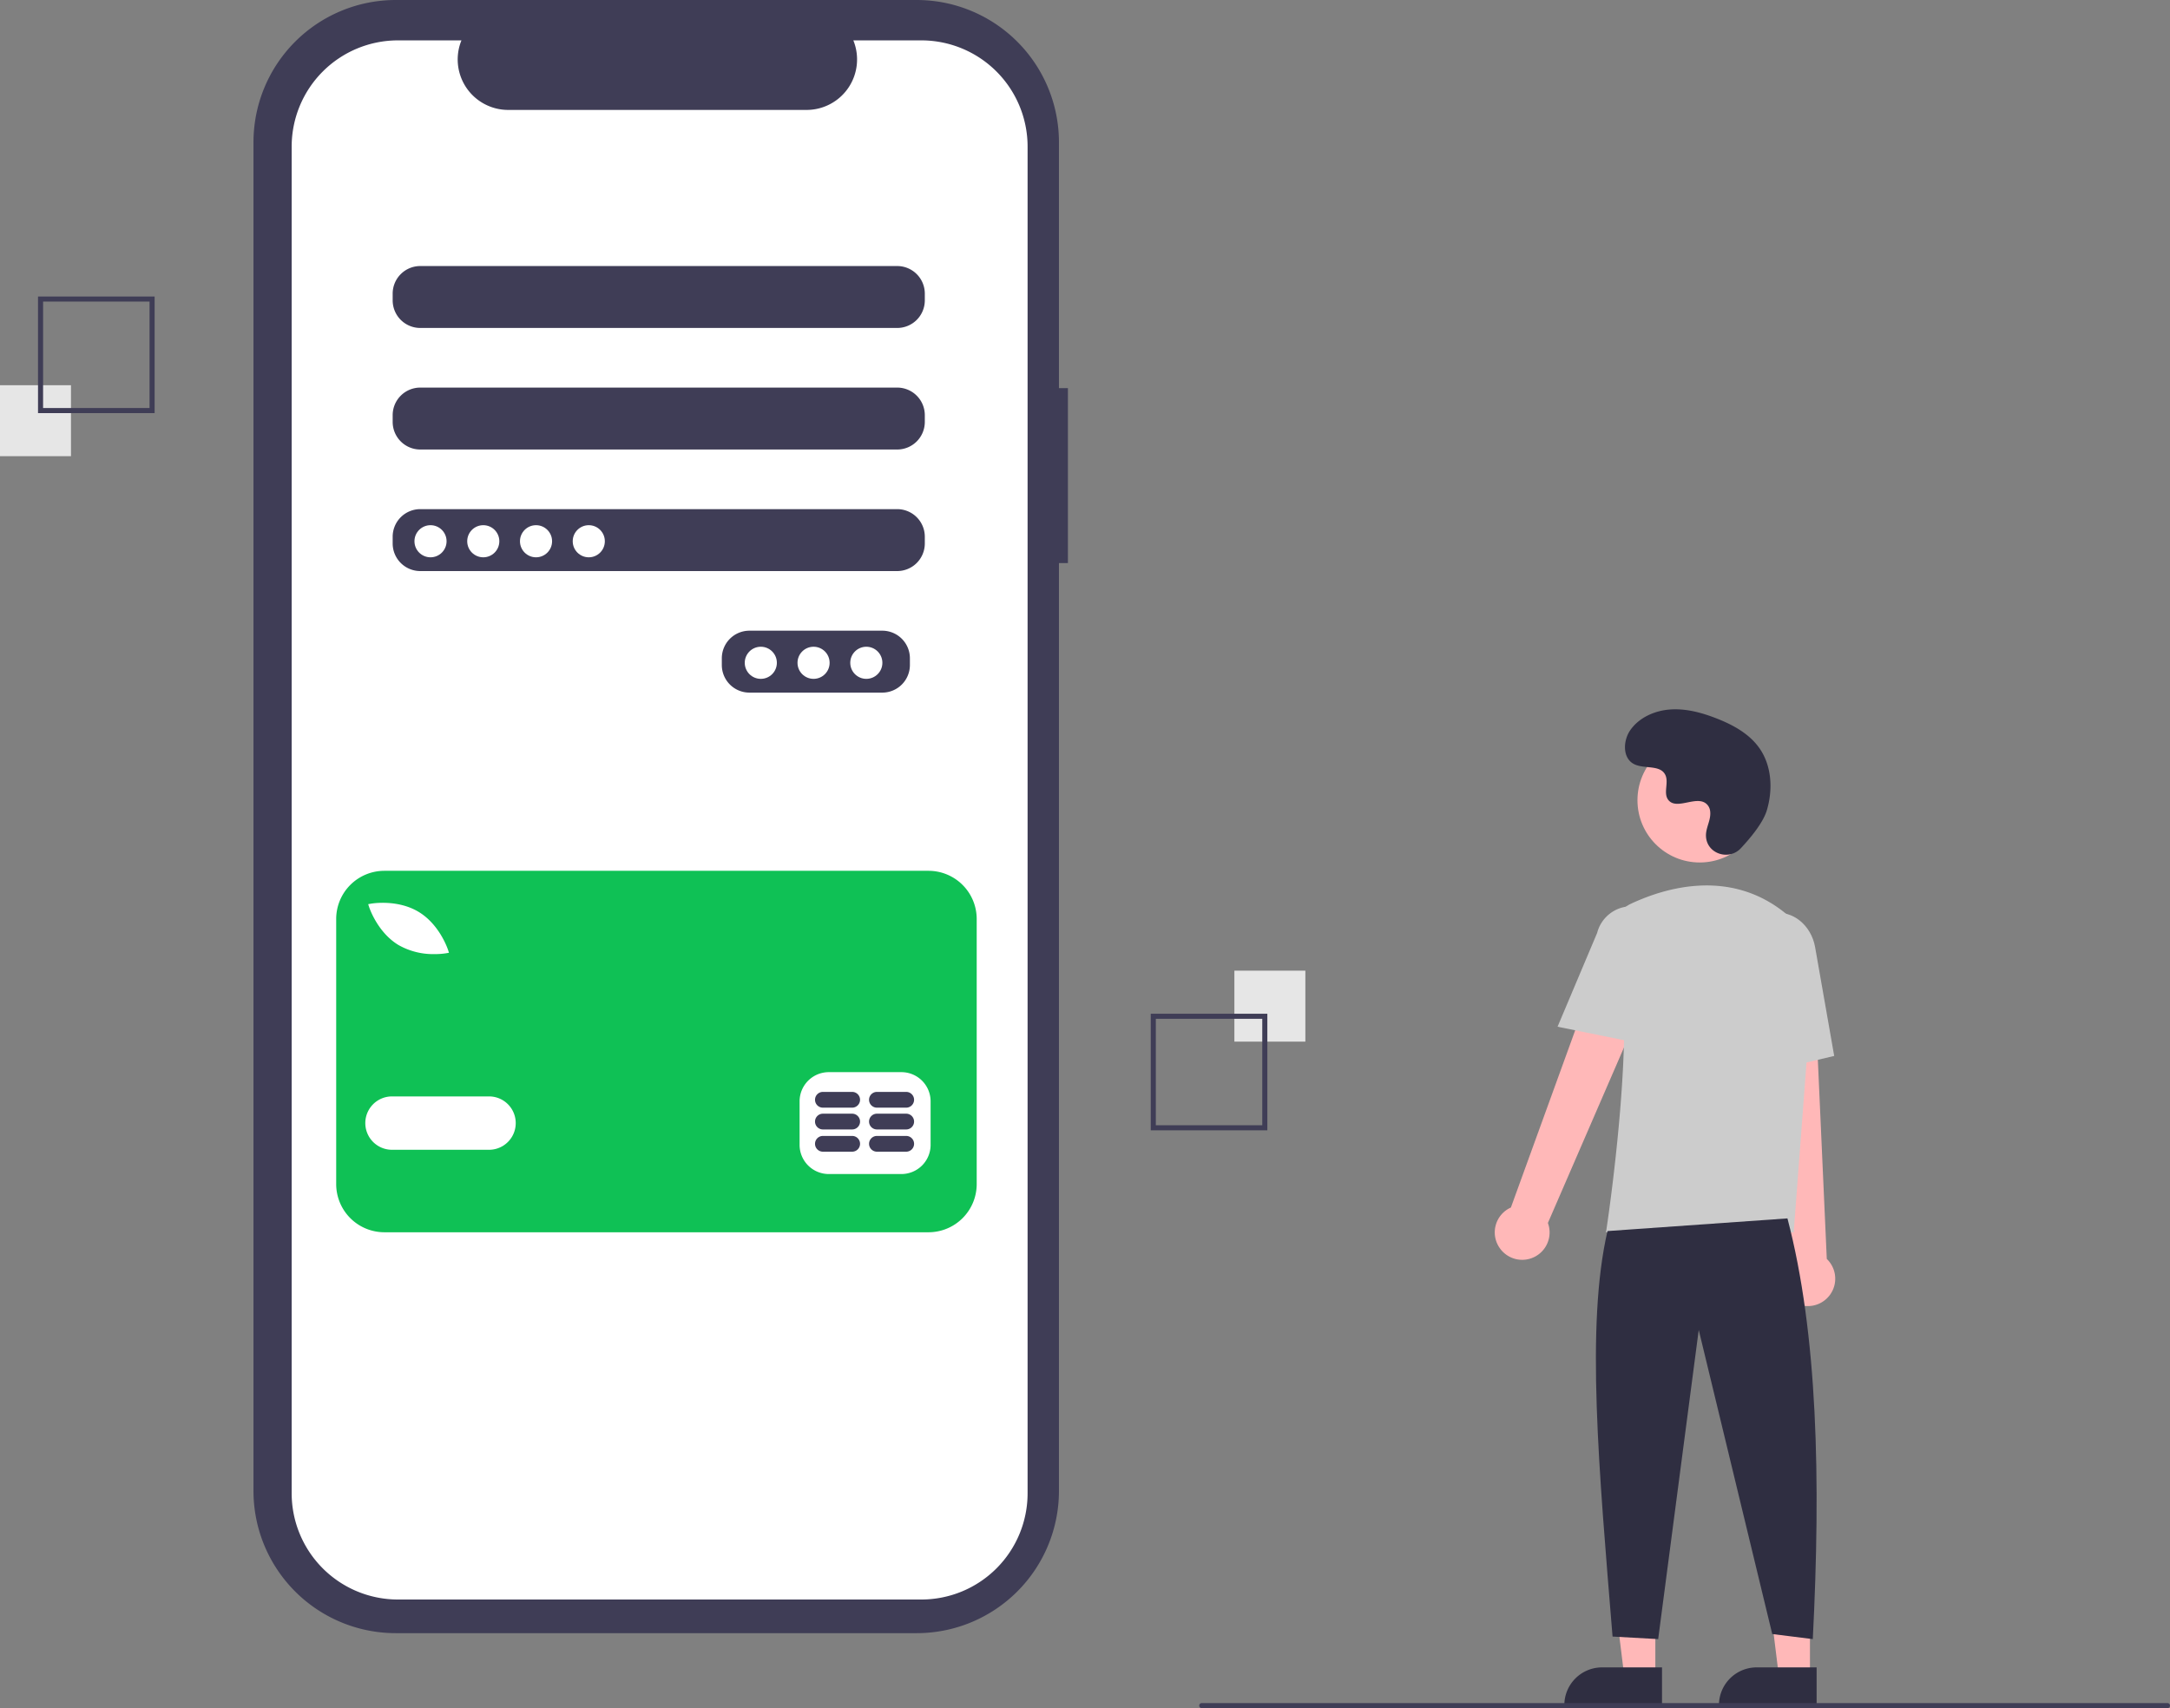 <svg xmlns="http://www.w3.org/2000/svg" data-name="Layer 1" width="856.122" height="674" viewBox="0 0 856.122 674" xmlns:xlink="http://www.w3.org/1999/xlink"><rect x="0" y="0" width="856.122" height="674" fill="#808080" stroke="none"/><path d="M593.264,266.136h-3.541V169.139A56.139,56.139,0,0,0,533.584,113H328.083a56.139,56.139,0,0,0-56.139,56.139v532.132a56.139,56.139,0,0,0,56.139,56.139h205.501a56.139,56.139,0,0,0,56.139-56.139V335.18h3.541Z" transform="translate(-171.939 -113)" fill="#3f3d56"/><path d="M535.426,128.933H508.601A19.918,19.918,0,0,1,490.16,156.374H372.431a19.918,19.918,0,0,1-18.441-27.441H328.935a41.924,41.924,0,0,0-41.924,41.924V702.209a41.924,41.924,0,0,0,41.924,41.924H535.426a41.924,41.924,0,0,0,41.924-41.924V170.857a41.924,41.924,0,0,0-41.924-41.924Zm-4.507,246.497a10.891,10.891,0,0,1-10.859,10.859H467.574a10.891,10.891,0,0,1-10.859-10.859v-2.715a10.891,10.891,0,0,1,10.859-10.859h52.486a10.891,10.891,0,0,1,10.859,10.859Zm5.882-47.961a10.891,10.891,0,0,1-10.859,10.859H337.716a10.891,10.891,0,0,1-10.859-10.859v-2.715a10.891,10.891,0,0,1,10.859-10.859H525.942a10.891,10.891,0,0,1,10.859,10.859Zm0-47.961a10.891,10.891,0,0,1-10.859,10.859H337.716a10.891,10.891,0,0,1-10.859-10.859v-2.715a10.891,10.891,0,0,1,10.859-10.859H525.942a10.891,10.891,0,0,1,10.859,10.859Zm0-47.961a10.891,10.891,0,0,1-10.859,10.859H337.716a10.891,10.891,0,0,1-10.859-10.859v-2.715a10.891,10.891,0,0,1,10.859-10.859H525.942a10.891,10.891,0,0,1,10.859,10.859Z" transform="translate(-171.939 -113)" fill="#fff"/><circle cx="169.849" cy="213.564" r="6.335" fill="#fff"/><circle cx="190.663" cy="213.564" r="6.335" fill="#fff"/><circle cx="211.476" cy="213.564" r="6.335" fill="#fff"/><circle cx="232.29" cy="213.564" r="6.335" fill="#fff"/><circle cx="300.16" cy="261.526" r="6.335" fill="#fff"/><circle cx="320.973" cy="261.526" r="6.335" fill="#fff"/><circle cx="341.787" cy="261.526" r="6.335" fill="#fff"/><path d="M538.258,456.601H323.591a19.016,19.016,0,0,0-19.016,19.016v104.59a19.016,19.016,0,0,0,19.016,19.016H538.258a19.016,19.016,0,0,0,19.016-19.016V475.617a19.016,19.016,0,0,0-19.016-19.016Zm-219.978,12.972c.424-.077,10.476-1.787,18.799,3.221,8.323,5.007,11.521,14.691,11.653,15.1l.336,1.044-1.08.192a28.669,28.669,0,0,1-4.658.342,27.738,27.738,0,0,1-14.141-3.564c-8.323-5.007-11.52-14.69-11.652-15.099l-.337-1.044Zm46.599,97.105H326.591a10.529,10.529,0,0,1,0-21.058h38.288a10.529,10.529,0,0,1,0,21.058Zm174.209-1.914A11.52,11.52,0,0,1,527.6,576.25H498.885a11.52,11.52,0,0,1-11.486-11.486V547.534A11.52,11.52,0,0,1,498.885,536.048h28.716a11.52,11.52,0,0,1,11.486,11.486Z" transform="translate(-171.939 -113)" fill="#0fc155"/><path d="M508.143,561.213H496.598a3.108,3.108,0,0,0,0,6.217h11.546a3.108,3.108,0,0,0,0-6.217Z" transform="translate(-171.939 -113)" fill="#3f3d56"/><path d="M529.459,561.213H517.913a3.108,3.108,0,0,0,0,6.217H529.459a3.108,3.108,0,0,0,0-6.217Z" transform="translate(-171.939 -113)" fill="#3f3d56"/><path d="M508.142,552.438H496.596a3.108,3.108,0,0,0,0,6.217h11.546a3.108,3.108,0,0,0,0-6.217Z" transform="translate(-171.939 -113)" fill="#3f3d56"/><path d="M529.457,552.438H517.911a3.108,3.108,0,0,0,0,6.217h11.546a3.108,3.108,0,0,0,0-6.217Z" transform="translate(-171.939 -113)" fill="#3f3d56"/><path d="M508.142,543.841H496.596a3.108,3.108,0,0,0,0,6.217h11.546a3.108,3.108,0,0,0,0-6.217Z" transform="translate(-171.939 -113)" fill="#3f3d56"/><path d="M529.457,543.841H517.911a3.108,3.108,0,0,0,0,6.217h11.546a3.108,3.108,0,0,0,0-6.217Z" transform="translate(-171.939 -113)" fill="#3f3d56"/><rect x="487" y="383" width="28" height="28" fill="#e6e6e6"/><path d="M625.939,513h46v46h-46Zm44,2h-42v42h42Z" transform="translate(-171.939 -113)" fill="#3f3d56"/><rect y="152" width="28" height="28" fill="#e6e6e6"/><path d="M232.939,276h-46V230h46Zm-44-2h42V232h-42Z" transform="translate(-171.939 -113)" fill="#3f3d56"/><polygon points="653.077 661.417 640.817 661.417 634.985 614.129 653.079 614.129 653.077 661.417" fill="#ffb8b8"/><path d="M632.06,657.914H655.704a0,0,0,0,1,0,0v14.887a0,0,0,0,1,0,0H617.173a0,0,0,0,1,0,0v0A14.887,14.887,0,0,1,632.06,657.914Z" fill="#2f2e41"/><polygon points="714.077 661.417 701.817 661.417 695.985 614.129 714.079 614.129 714.077 661.417" fill="#ffb8b8"/><path d="M693.06,657.914H716.704a0,0,0,0,1,0,0v14.887a0,0,0,0,1,0,0H678.173a0,0,0,0,1,0,0v0A14.887,14.887,0,0,1,693.06,657.914Z" fill="#2f2e41"/><path d="M763.515,605.303a10.743,10.743,0,0,1,4.511-15.843l41.676-114.867,20.507,11.191L782.624,595.556a10.801,10.801,0,0,1-19.109,9.748Z" transform="translate(-171.939 -113)" fill="#ffb8b8"/><path d="M879.754,626.887a10.743,10.743,0,0,1-2.893-16.217L863.95,489.161l23.338,1.066L892.653,609.748a10.801,10.801,0,0,1-12.9,17.139Z" transform="translate(-171.939 -113)" fill="#ffb8b8"/><circle cx="670.584" cy="315.756" r="24.561" fill="#ffb8b8"/><path d="M879.597,599.252H805.55l.089-.576c.133-.861,13.197-86.439,3.562-114.436a11.813,11.813,0,0,1,6.069-14.583h0c13.772-6.485,40.208-14.471,62.52,4.909a28.234,28.234,0,0,1,9.459,23.396Z" transform="translate(-171.939 -113)" fill="#ccc"/><path d="M819.772,524.884l-33.337-6.763,15.626-37.03a13.997,13.997,0,0,1,27.106,6.998Z" transform="translate(-171.939 -113)" fill="#ccc"/><path d="M862.468,537.442l-2.004-45.941c-1.52-8.636,3.424-16.8,11.027-18.135,7.605-1.33,15.032,4.66,16.558,13.36l7.533,42.928Z" transform="translate(-171.939 -113)" fill="#ccc"/><path d="M877.133,593.752c11.915,45.377,13.214,103.069,10,166l-16-2-29-120-16,122-18-1c-5.377-66.03-10.613-122.715-2-160Z" transform="translate(-171.939 -113)" fill="#2f2e41"/><path d="M858.706,447.738c-4.582,4.881-13.091,2.261-13.688-4.407a8.055,8.055,0,0,1,.01-1.556c.308-2.954,2.015-5.635,1.606-8.754a4.59,4.59,0,0,0-.84-2.149c-3.651-4.889-12.222,2.187-15.668-2.239-2.113-2.714.371-6.987-1.251-10.021-2.14-4.004-8.479-2.029-12.454-4.221-4.423-2.439-4.158-9.225-1.247-13.353,3.551-5.034,9.776-7.72,15.923-8.107s12.253,1.275,17.992,3.511c6.521,2.541,12.988,6.054,17.001,11.788,4.88,6.973,5.35,16.348,2.909,24.502C867.515,437.693,862.448,443.752,858.706,447.738Z" transform="translate(-171.939 -113)" fill="#2f2e41"/><path d="M1027.061,787h-381a1,1,0,0,1,0-2h381a1,1,0,0,1,0,2Z" transform="translate(-171.939 -113)" fill="#3f3d56"/></svg>